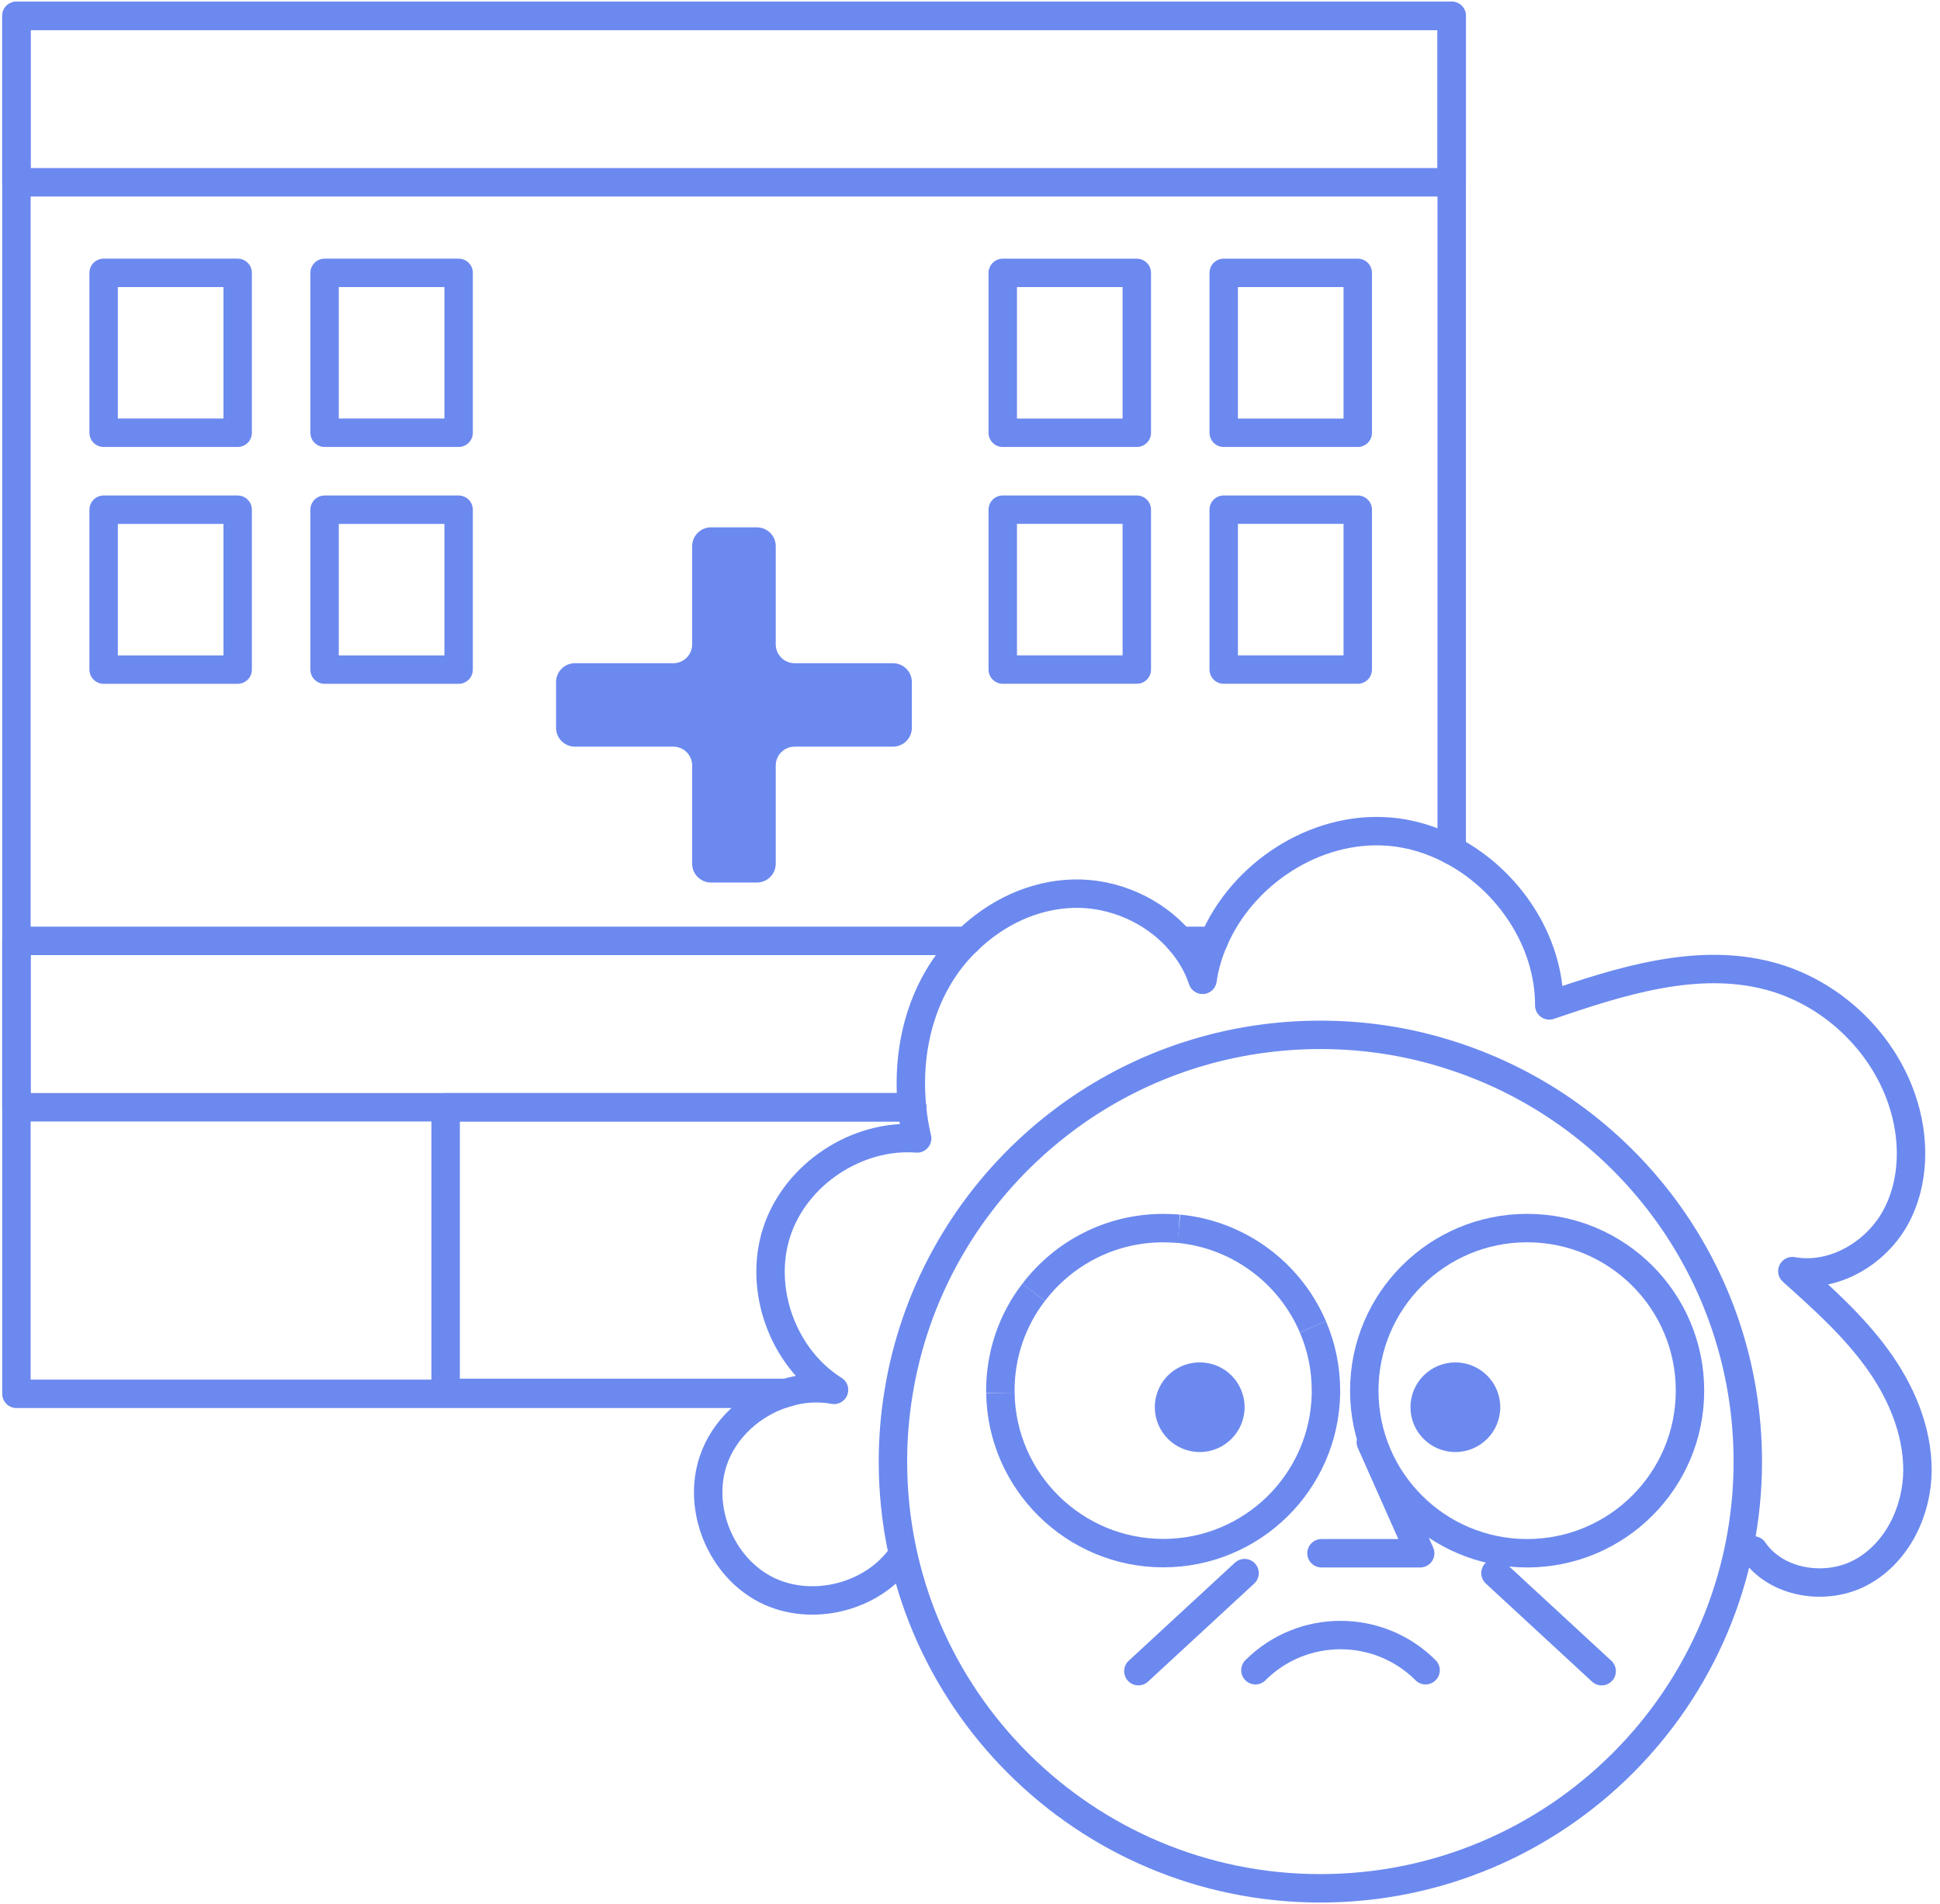 <svg width="273" height="268" viewBox="0 0 273 268" fill="none" xmlns="http://www.w3.org/2000/svg">
<g clip-path="url(#clip0_286_425)">
<path d="M204.285 119.67V25.632V2.234H2.312V25.632V132.421V155.841V196.171H110.176" stroke="#6C89EF" stroke-width="4" stroke-linecap="round" stroke-linejoin="round"/>
<path d="M125.652 93.344H111.83C110.351 93.344 109.164 92.159 109.164 90.682V76.881C109.164 75.404 107.977 74.219 106.498 74.219H100.069C98.591 74.219 97.403 75.404 97.403 76.881V90.682C97.403 92.159 96.216 93.344 94.738 93.344H80.916C79.437 93.344 78.25 94.53 78.25 96.006V102.426C78.25 103.902 79.437 105.088 80.916 105.088H94.738C96.216 105.088 97.403 106.273 97.403 107.75V121.551C97.403 123.027 98.591 124.213 100.069 124.213H106.498C107.977 124.213 109.164 123.027 109.164 121.551V107.75C109.164 106.273 110.351 105.088 111.83 105.088H125.652C127.13 105.088 128.318 103.902 128.318 102.426V96.006C128.318 94.53 127.13 93.344 125.652 93.344Z" fill="#6C89EF"/>
<path d="M204.285 2.234H2.312V25.654H204.285V2.234Z" stroke="#6C89EF" stroke-width="4" stroke-linecap="round" stroke-linejoin="round"/>
<path d="M159.972 38.406H141.109V60.909H159.972V38.406Z" stroke="#6C89EF" stroke-width="4" stroke-linecap="round" stroke-linejoin="round"/>
<path d="M191.065 38.406H172.203V60.909H191.065V38.406Z" stroke="#6C89EF" stroke-width="4" stroke-linecap="round" stroke-linejoin="round"/>
<path d="M191.065 71.734H172.203V94.237H191.065V71.734Z" stroke="#6C89EF" stroke-width="4" stroke-linecap="round" stroke-linejoin="round"/>
<path d="M159.972 71.734H141.109V94.237H159.972V71.734Z" stroke="#6C89EF" stroke-width="4" stroke-linecap="round" stroke-linejoin="round"/>
<path d="M45.677 60.906H64.539V38.403H45.677V60.906Z" stroke="#6C89EF" stroke-width="4" stroke-linecap="round" stroke-linejoin="round"/>
<path d="M14.583 60.906H33.445V38.403H14.583L14.583 60.906Z" stroke="#6C89EF" stroke-width="4" stroke-linecap="round" stroke-linejoin="round"/>
<path d="M14.583 94.242H33.445V71.739H14.583L14.583 94.242Z" stroke="#6C89EF" stroke-width="4" stroke-linecap="round" stroke-linejoin="round"/>
<path d="M45.677 94.242H64.539V71.739H45.677V94.242Z" stroke="#6C89EF" stroke-width="4" stroke-linecap="round" stroke-linejoin="round"/>
<path d="M128.348 155.844H103.303H62.711V196.04H103.303H110.628" stroke="#6C89EF" stroke-width="4" stroke-linecap="round" stroke-linejoin="round"/>
<path d="M136.095 132.422H2.312V155.842H62.707H103.299H128.344" stroke="#6C89EF" stroke-width="4" stroke-linecap="round" stroke-linejoin="round"/>
<path d="M170.797 132.422H166.07" stroke="#6C89EF" stroke-width="4" stroke-linecap="round" stroke-linejoin="round"/>
<path d="M184.752 186.74C185.939 189.491 186.589 192.533 186.589 195.732V196.179C186.342 208.594 176.194 218.593 163.694 218.593C151.194 218.593 140.957 208.527 140.777 196.045M145.459 181.886C149.648 176.383 156.257 172.849 163.694 172.849C164.433 172.849 165.173 172.894 165.889 172.938M204.286 148.556C198.461 146.655 192.256 145.648 185.804 145.648C173.372 145.648 161.812 149.406 152.225 155.849C149.85 157.459 147.587 159.226 145.459 161.15C135.558 170.097 128.658 182.288 126.44 196.045C125.925 199.199 125.656 202.42 125.656 205.709C125.656 238.859 152.583 265.769 185.804 265.769C219.026 265.769 245.953 238.859 245.953 205.709C245.953 178.978 228.457 156.318 204.286 148.556Z" stroke="#6C89EF" stroke-width="4" stroke-miterlimit="10"/>
<path d="M140.773 196.042V195.729C140.773 190.517 142.498 185.73 145.455 181.883" stroke="#6C89EF" stroke-width="4" stroke-miterlimit="10"/>
<path d="M165.891 172.938C174.381 173.765 181.527 179.201 184.753 186.739" stroke="#6C89EF" stroke-width="4" stroke-miterlimit="10"/>
<path d="M214.901 218.61C227.558 218.61 237.818 208.365 237.818 195.727C237.818 183.089 227.558 172.844 214.901 172.844C202.245 172.844 191.984 183.089 191.984 195.727C191.984 208.365 202.245 218.61 214.901 218.61Z" stroke="#6C89EF" stroke-width="4" stroke-miterlimit="10"/>
<path d="M204.802 204.366C208.291 204.366 211.119 201.542 211.119 198.058C211.119 194.574 208.291 191.75 204.802 191.75C201.313 191.75 198.484 194.574 198.484 198.058C198.484 201.542 201.313 204.366 204.802 204.366Z" fill="#6C89EF"/>
<path d="M185.961 218.612H199.85L192.905 202.977" stroke="#6C89EF" stroke-width="4" stroke-linecap="round" stroke-linejoin="round"/>
<path d="M176.664 235.074C183.273 228.475 194.003 228.475 200.611 235.074" stroke="#6C89EF" stroke-width="4" stroke-linecap="round" stroke-linejoin="round"/>
<path d="M175.137 221.406L160.195 235.208" stroke="#6C89EF" stroke-width="4" stroke-linecap="round" stroke-linejoin="round"/>
<path d="M210.445 221.406L225.387 235.208" stroke="#6C89EF" stroke-width="4" stroke-linecap="round" stroke-linejoin="round"/>
<path d="M246.757 218.209C249.96 222.906 257.061 224.002 262.035 221.229C267.03 218.455 269.808 212.617 269.83 206.913C269.83 201.231 267.456 195.728 264.096 191.143C260.735 186.535 256.457 182.71 252.223 178.907C257.913 179.936 263.849 176.513 266.672 171.48C269.494 166.425 269.494 160.14 267.613 154.682C264.745 146.316 257.487 139.583 248.93 137.346C238.715 134.662 228.007 138.106 218.016 141.506C218.038 132.447 212.258 123.857 204.283 119.674C201.506 118.198 198.459 117.259 195.3 117.035C184.996 116.274 174.78 123.03 170.793 132.425C170.031 134.169 169.494 136.004 169.225 137.905C168.553 135.869 167.455 134.035 166.066 132.425C162.437 128.175 156.725 125.625 151.057 125.781C145.457 125.915 140.125 128.465 136.093 132.425C134.502 133.946 133.136 135.69 132.016 137.592C128.812 143.05 127.715 149.537 128.342 155.845C128.476 157.321 128.723 158.797 129.059 160.229C120.569 159.58 111.989 165.262 109.323 173.337C106.657 181.412 110.152 191.098 117.365 195.616C115.125 195.191 112.795 195.37 110.622 196.041C110.466 196.064 110.331 196.108 110.174 196.176C105.716 197.63 101.886 201.119 100.385 205.548C98.078 212.326 101.438 220.513 107.822 223.756C114.207 226.977 122.809 224.83 126.908 218.969" stroke="#6C89EF" stroke-width="4" stroke-linecap="round" stroke-linejoin="round"/>
<path d="M175.142 198.058C175.142 201.525 172.32 204.366 168.825 204.366C165.33 204.366 162.508 201.525 162.508 198.058C162.508 197.409 162.597 196.761 162.799 196.179C163.583 193.607 165.98 191.75 168.825 191.75C171.67 191.75 174.067 193.607 174.851 196.179C175.053 196.761 175.142 197.409 175.142 198.058Z" fill="#6C89EF"/>
</g>
<defs>
<clipPath id="clip0_286_425">
<rect width="272" height="268" fill="white" transform="translate(0.07)"/>
</clipPath>
</defs>
</svg>
